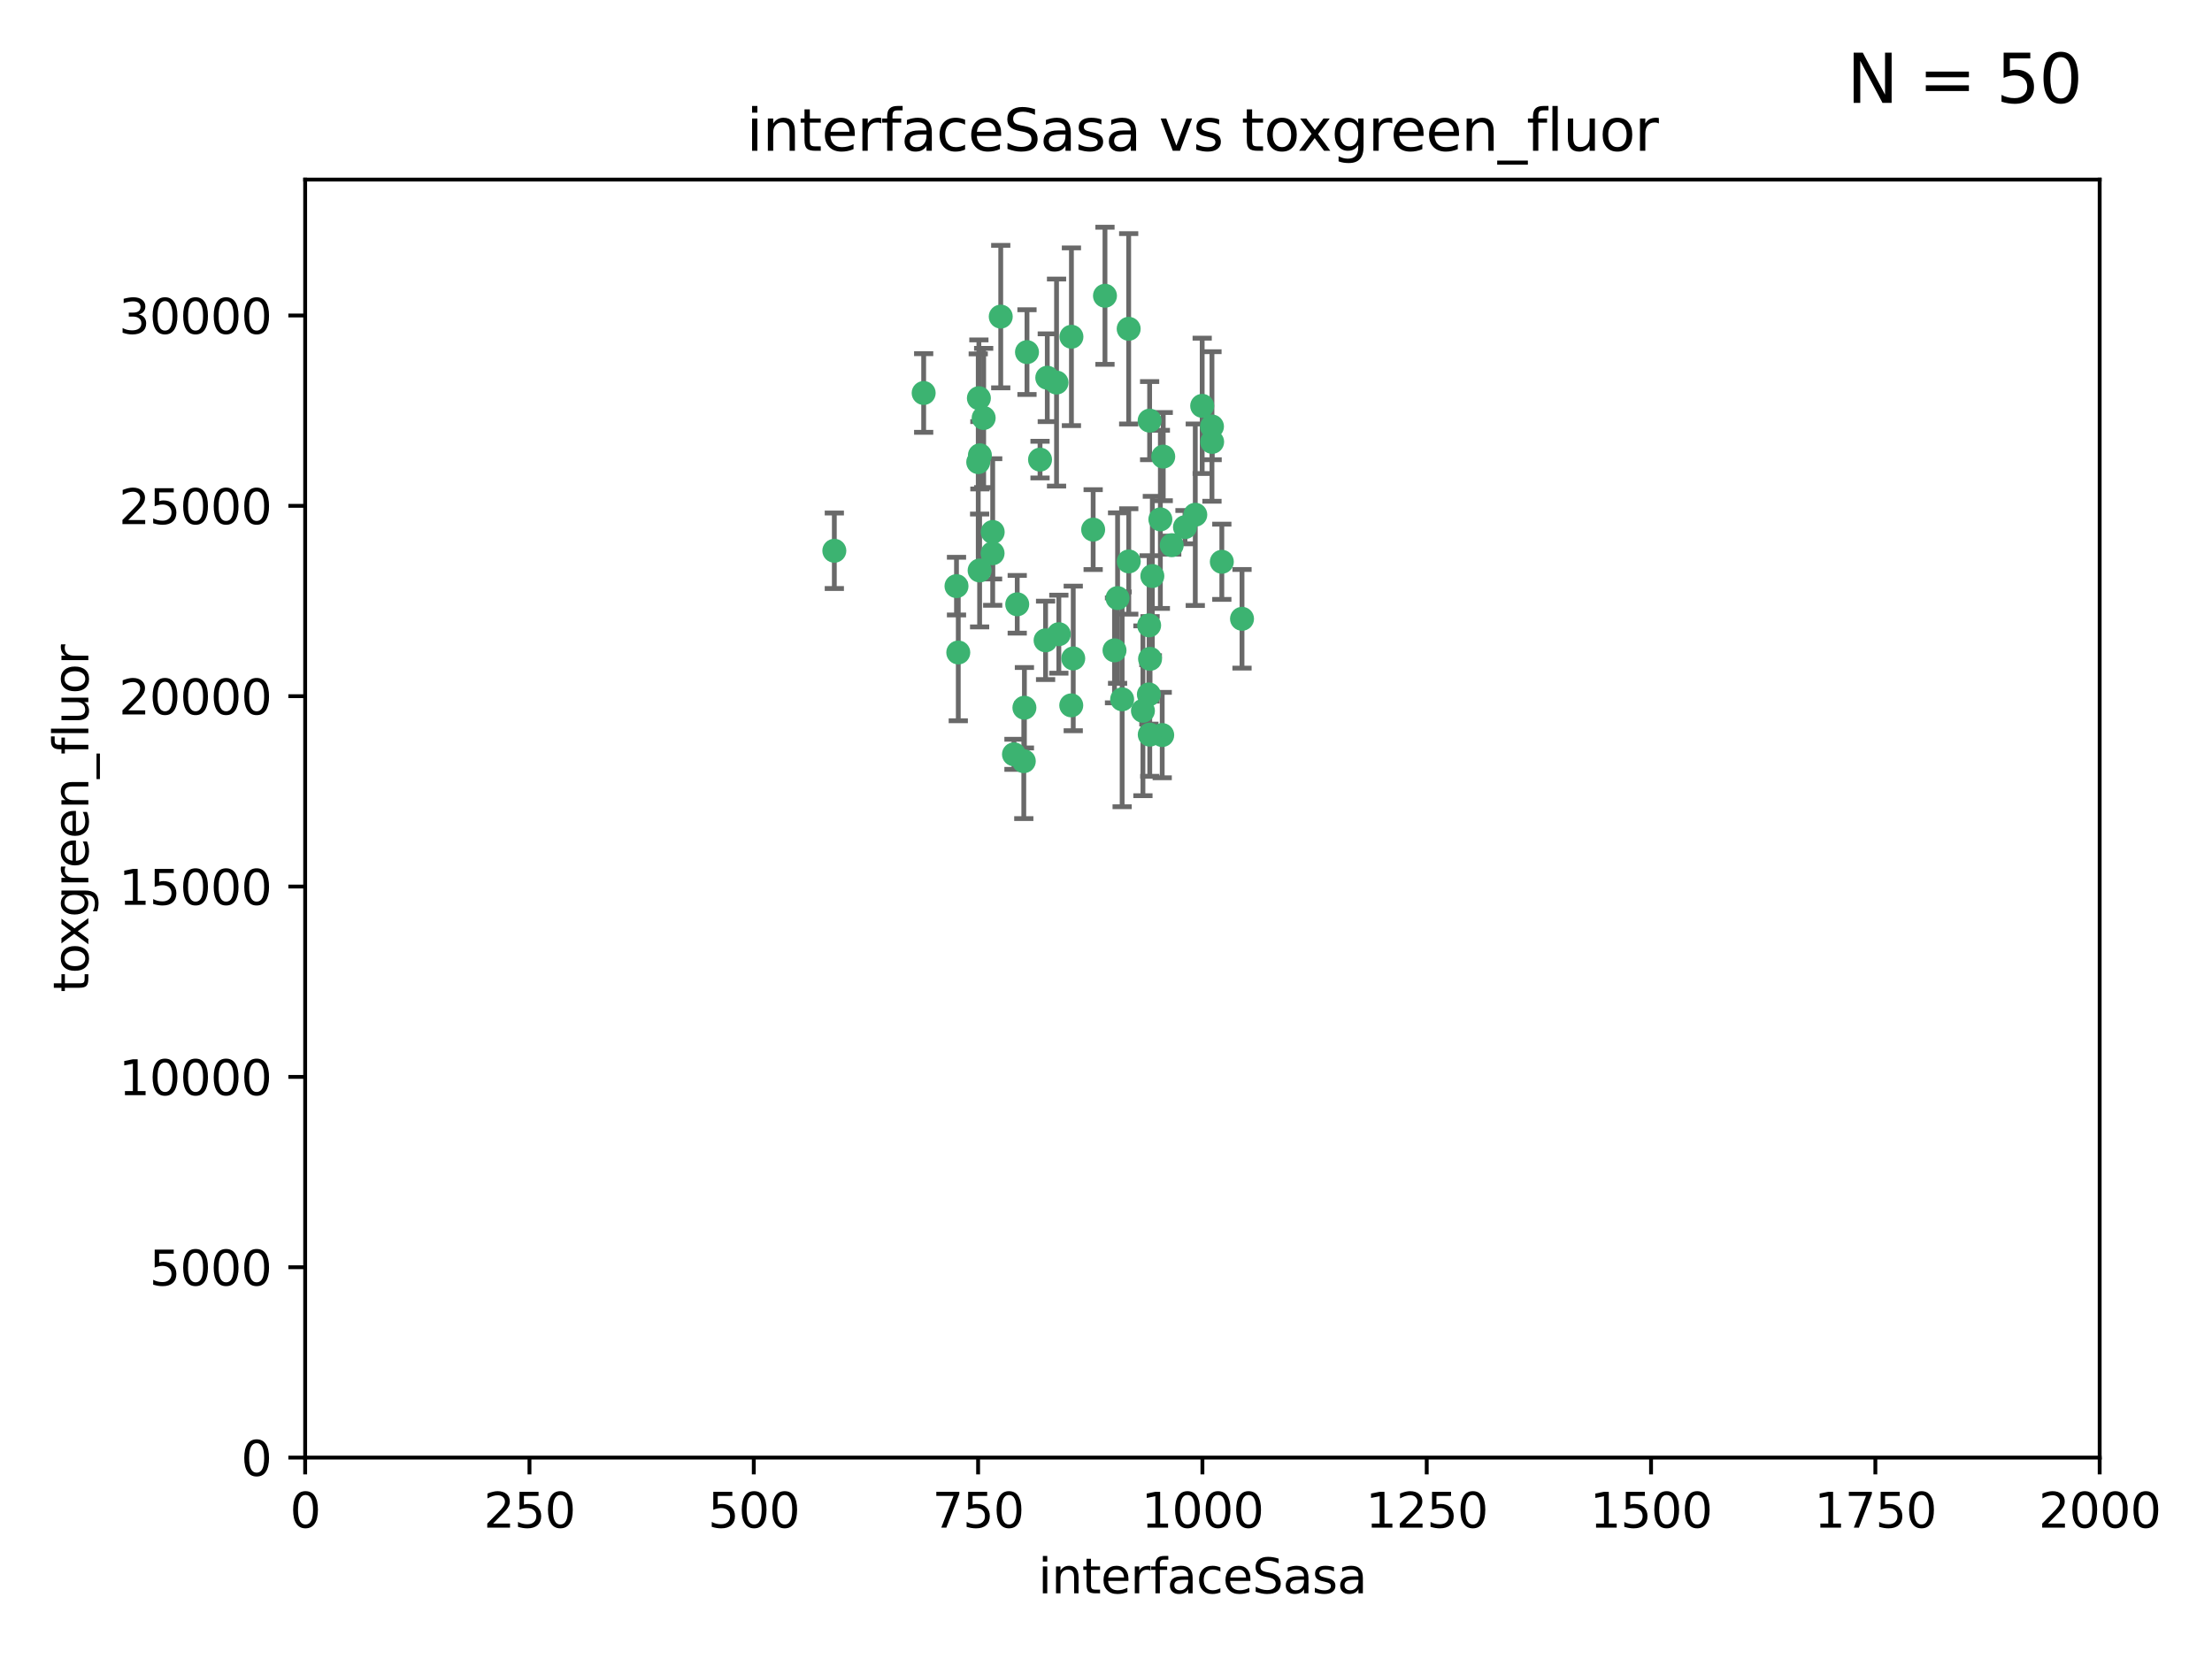 <?xml version="1.0" encoding="utf-8" standalone="no"?>
<!DOCTYPE svg PUBLIC "-//W3C//DTD SVG 1.1//EN"
  "http://www.w3.org/Graphics/SVG/1.1/DTD/svg11.dtd">
<svg xmlns:xlink="http://www.w3.org/1999/xlink" width="460.8pt" height="345.6pt" viewBox="0 0 460.8 345.6" xmlns="http://www.w3.org/2000/svg" version="1.1">
 <defs>
  <style type="text/css">*{stroke-linejoin: round; stroke-linecap: butt}</style>
 </defs>
 <g id="figure_1">
  <g id="patch_1">
   <path d="M 0 345.6 
L 460.8 345.6 
L 460.8 0 
L 0 0 
z
" style="fill: #ffffff"/>
  </g>
  <g id="axes_1">
   <g id="patch_2">
    <path d="M 63.571 303.64 
L 437.4 303.64 
L 437.4 37.411 
L 63.571 37.411 
z
" style="fill: #ffffff"/>
   </g>
   <g id="PathCollection_1">
    <defs>
     <path id="m408ea1bff5" d="M 0 1.118 
C 0.297 1.118 0.581 1 0.791 0.791 
C 1 0.581 1.118 0.297 1.118 0 
C 1.118 -0.297 1 -0.581 0.791 -0.791 
C 0.581 -1 0.297 -1.118 0 -1.118 
C -0.297 -1.118 -0.581 -1 -0.791 -0.791 
C -1 -0.581 -1.118 -0.297 -1.118 0 
C -1.118 0.297 -1 0.581 -0.791 0.791 
C -0.581 1 -0.297 1.118 0 1.118 
z
" style="stroke: #3cb371"/>
    </defs>
    <g clip-path="url(#pa6c31b656f)">
     <use xlink:href="#m408ea1bff5" x="242.323" y="95.12" style="fill: #3cb371; stroke: #3cb371"/>
     <use xlink:href="#m408ea1bff5" x="248.998" y="107.23" style="fill: #3cb371; stroke: #3cb371"/>
     <use xlink:href="#m408ea1bff5" x="239.489" y="87.626" style="fill: #3cb371; stroke: #3cb371"/>
     <use xlink:href="#m408ea1bff5" x="250.437" y="84.546" style="fill: #3cb371; stroke: #3cb371"/>
     <use xlink:href="#m408ea1bff5" x="218.168" y="78.686" style="fill: #3cb371; stroke: #3cb371"/>
     <use xlink:href="#m408ea1bff5" x="230.187" y="61.614" style="fill: #3cb371; stroke: #3cb371"/>
     <use xlink:href="#m408ea1bff5" x="240.054" y="119.997" style="fill: #3cb371; stroke: #3cb371"/>
     <use xlink:href="#m408ea1bff5" x="246.854" y="109.814" style="fill: #3cb371; stroke: #3cb371"/>
     <use xlink:href="#m408ea1bff5" x="239.385" y="130.275" style="fill: #3cb371; stroke: #3cb371"/>
     <use xlink:href="#m408ea1bff5" x="223.198" y="70.152" style="fill: #3cb371; stroke: #3cb371"/>
     <use xlink:href="#m408ea1bff5" x="258.734" y="128.909" style="fill: #3cb371; stroke: #3cb371"/>
     <use xlink:href="#m408ea1bff5" x="233.762" y="145.68" style="fill: #3cb371; stroke: #3cb371"/>
     <use xlink:href="#m408ea1bff5" x="235.142" y="116.959" style="fill: #3cb371; stroke: #3cb371"/>
     <use xlink:href="#m408ea1bff5" x="220.097" y="79.693" style="fill: #3cb371; stroke: #3cb371"/>
     <use xlink:href="#m408ea1bff5" x="223.161" y="146.939" style="fill: #3cb371; stroke: #3cb371"/>
     <use xlink:href="#m408ea1bff5" x="241.725" y="108.191" style="fill: #3cb371; stroke: #3cb371"/>
     <use xlink:href="#m408ea1bff5" x="252.51" y="92.054" style="fill: #3cb371; stroke: #3cb371"/>
     <use xlink:href="#m408ea1bff5" x="227.725" y="110.328" style="fill: #3cb371; stroke: #3cb371"/>
     <use xlink:href="#m408ea1bff5" x="235.125" y="68.498" style="fill: #3cb371; stroke: #3cb371"/>
     <use xlink:href="#m408ea1bff5" x="206.772" y="115.259" style="fill: #3cb371; stroke: #3cb371"/>
     <use xlink:href="#m408ea1bff5" x="244.091" y="113.569" style="fill: #3cb371; stroke: #3cb371"/>
     <use xlink:href="#m408ea1bff5" x="211.908" y="125.886" style="fill: #3cb371; stroke: #3cb371"/>
     <use xlink:href="#m408ea1bff5" x="213.404" y="147.433" style="fill: #3cb371; stroke: #3cb371"/>
     <use xlink:href="#m408ea1bff5" x="204.131" y="94.844" style="fill: #3cb371; stroke: #3cb371"/>
     <use xlink:href="#m408ea1bff5" x="216.658" y="95.747" style="fill: #3cb371; stroke: #3cb371"/>
     <use xlink:href="#m408ea1bff5" x="204.916" y="87.071" style="fill: #3cb371; stroke: #3cb371"/>
     <use xlink:href="#m408ea1bff5" x="192.417" y="81.868" style="fill: #3cb371; stroke: #3cb371"/>
     <use xlink:href="#m408ea1bff5" x="213.275" y="158.563" style="fill: #3cb371; stroke: #3cb371"/>
     <use xlink:href="#m408ea1bff5" x="206.796" y="110.825" style="fill: #3cb371; stroke: #3cb371"/>
     <use xlink:href="#m408ea1bff5" x="199.256" y="122.1" style="fill: #3cb371; stroke: #3cb371"/>
     <use xlink:href="#m408ea1bff5" x="220.577" y="132.112" style="fill: #3cb371; stroke: #3cb371"/>
     <use xlink:href="#m408ea1bff5" x="242.11" y="153.125" style="fill: #3cb371; stroke: #3cb371"/>
     <use xlink:href="#m408ea1bff5" x="223.577" y="137.163" style="fill: #3cb371; stroke: #3cb371"/>
     <use xlink:href="#m408ea1bff5" x="254.529" y="117.03" style="fill: #3cb371; stroke: #3cb371"/>
     <use xlink:href="#m408ea1bff5" x="208.473" y="65.954" style="fill: #3cb371; stroke: #3cb371"/>
     <use xlink:href="#m408ea1bff5" x="203.92" y="82.947" style="fill: #3cb371; stroke: #3cb371"/>
     <use xlink:href="#m408ea1bff5" x="239.332" y="144.666" style="fill: #3cb371; stroke: #3cb371"/>
     <use xlink:href="#m408ea1bff5" x="204.073" y="118.841" style="fill: #3cb371; stroke: #3cb371"/>
     <use xlink:href="#m408ea1bff5" x="239.579" y="137.252" style="fill: #3cb371; stroke: #3cb371"/>
     <use xlink:href="#m408ea1bff5" x="252.476" y="88.842" style="fill: #3cb371; stroke: #3cb371"/>
     <use xlink:href="#m408ea1bff5" x="203.785" y="96.269" style="fill: #3cb371; stroke: #3cb371"/>
     <use xlink:href="#m408ea1bff5" x="213.94" y="73.353" style="fill: #3cb371; stroke: #3cb371"/>
     <use xlink:href="#m408ea1bff5" x="211.23" y="157.137" style="fill: #3cb371; stroke: #3cb371"/>
     <use xlink:href="#m408ea1bff5" x="238.093" y="148.071" style="fill: #3cb371; stroke: #3cb371"/>
     <use xlink:href="#m408ea1bff5" x="199.626" y="135.924" style="fill: #3cb371; stroke: #3cb371"/>
     <use xlink:href="#m408ea1bff5" x="232.811" y="124.593" style="fill: #3cb371; stroke: #3cb371"/>
     <use xlink:href="#m408ea1bff5" x="239.516" y="153.038" style="fill: #3cb371; stroke: #3cb371"/>
     <use xlink:href="#m408ea1bff5" x="217.815" y="133.397" style="fill: #3cb371; stroke: #3cb371"/>
     <use xlink:href="#m408ea1bff5" x="232.174" y="135.479" style="fill: #3cb371; stroke: #3cb371"/>
     <use xlink:href="#m408ea1bff5" x="173.806" y="114.733" style="fill: #3cb371; stroke: #3cb371"/>
    </g>
   </g>
   <g id="matplotlib.axis_1">
    <g id="xtick_1">
     <g id="line2d_1">
      <defs>
       <path id="m5cd692ce11" d="M 0 0 
L 0 3.5 
" style="stroke: #000000; stroke-width: 0.8"/>
      </defs>
      <g>
       <use xlink:href="#m5cd692ce11" x="63.571" y="303.64" style="stroke: #000000; stroke-width: 0.8"/>
      </g>
     </g>
     <g id="text_1">
      <!-- 0 -->
      <g transform="translate(60.39 318.238)scale(0.1 -0.1)">
       <defs>
        <path id="DejaVuSans-30" d="M 2034 4250 
Q 1547 4250 1301 3770 
Q 1056 3291 1056 2328 
Q 1056 1369 1301 889 
Q 1547 409 2034 409 
Q 2525 409 2770 889 
Q 3016 1369 3016 2328 
Q 3016 3291 2770 3770 
Q 2525 4250 2034 4250 
z
M 2034 4750 
Q 2819 4750 3233 4129 
Q 3647 3509 3647 2328 
Q 3647 1150 3233 529 
Q 2819 -91 2034 -91 
Q 1250 -91 836 529 
Q 422 1150 422 2328 
Q 422 3509 836 4129 
Q 1250 4750 2034 4750 
z
" transform="scale(0.016)"/>
       </defs>
       <use xlink:href="#DejaVuSans-30"/>
      </g>
     </g>
    </g>
    <g id="xtick_2">
     <g id="line2d_2">
      <g>
       <use xlink:href="#m5cd692ce11" x="110.3" y="303.64" style="stroke: #000000; stroke-width: 0.8"/>
      </g>
     </g>
     <g id="text_2">
      <!-- 250 -->
      <g transform="translate(100.756 318.238)scale(0.1 -0.1)">
       <defs>
        <path id="DejaVuSans-32" d="M 1228 531 
L 3431 531 
L 3431 0 
L 469 0 
L 469 531 
Q 828 903 1448 1529 
Q 2069 2156 2228 2338 
Q 2531 2678 2651 2914 
Q 2772 3150 2772 3378 
Q 2772 3750 2511 3984 
Q 2250 4219 1831 4219 
Q 1534 4219 1204 4116 
Q 875 4013 500 3803 
L 500 4441 
Q 881 4594 1212 4672 
Q 1544 4750 1819 4750 
Q 2544 4750 2975 4387 
Q 3406 4025 3406 3419 
Q 3406 3131 3298 2873 
Q 3191 2616 2906 2266 
Q 2828 2175 2409 1742 
Q 1991 1309 1228 531 
z
" transform="scale(0.016)"/>
        <path id="DejaVuSans-35" d="M 691 4666 
L 3169 4666 
L 3169 4134 
L 1269 4134 
L 1269 2991 
Q 1406 3038 1543 3061 
Q 1681 3084 1819 3084 
Q 2600 3084 3056 2656 
Q 3513 2228 3513 1497 
Q 3513 744 3044 326 
Q 2575 -91 1722 -91 
Q 1428 -91 1123 -41 
Q 819 9 494 109 
L 494 744 
Q 775 591 1075 516 
Q 1375 441 1709 441 
Q 2250 441 2565 725 
Q 2881 1009 2881 1497 
Q 2881 1984 2565 2268 
Q 2250 2553 1709 2553 
Q 1456 2553 1204 2497 
Q 953 2441 691 2322 
L 691 4666 
z
" transform="scale(0.016)"/>
       </defs>
       <use xlink:href="#DejaVuSans-32"/>
       <use xlink:href="#DejaVuSans-35" x="63.623"/>
       <use xlink:href="#DejaVuSans-30" x="127.246"/>
      </g>
     </g>
    </g>
    <g id="xtick_3">
     <g id="line2d_3">
      <g>
       <use xlink:href="#m5cd692ce11" x="157.028" y="303.64" style="stroke: #000000; stroke-width: 0.8"/>
      </g>
     </g>
     <g id="text_3">
      <!-- 500 -->
      <g transform="translate(147.485 318.238)scale(0.1 -0.1)">
       <use xlink:href="#DejaVuSans-35"/>
       <use xlink:href="#DejaVuSans-30" x="63.623"/>
       <use xlink:href="#DejaVuSans-30" x="127.246"/>
      </g>
     </g>
    </g>
    <g id="xtick_4">
     <g id="line2d_4">
      <g>
       <use xlink:href="#m5cd692ce11" x="203.757" y="303.64" style="stroke: #000000; stroke-width: 0.8"/>
      </g>
     </g>
     <g id="text_4">
      <!-- 750 -->
      <g transform="translate(194.213 318.238)scale(0.1 -0.1)">
       <defs>
        <path id="DejaVuSans-37" d="M 525 4666 
L 3525 4666 
L 3525 4397 
L 1831 0 
L 1172 0 
L 2766 4134 
L 525 4134 
L 525 4666 
z
" transform="scale(0.016)"/>
       </defs>
       <use xlink:href="#DejaVuSans-37"/>
       <use xlink:href="#DejaVuSans-35" x="63.623"/>
       <use xlink:href="#DejaVuSans-30" x="127.246"/>
      </g>
     </g>
    </g>
    <g id="xtick_5">
     <g id="line2d_5">
      <g>
       <use xlink:href="#m5cd692ce11" x="250.486" y="303.64" style="stroke: #000000; stroke-width: 0.8"/>
      </g>
     </g>
     <g id="text_5">
      <!-- 1000 -->
      <g transform="translate(237.761 318.238)scale(0.1 -0.1)">
       <defs>
        <path id="DejaVuSans-31" d="M 794 531 
L 1825 531 
L 1825 4091 
L 703 3866 
L 703 4441 
L 1819 4666 
L 2450 4666 
L 2450 531 
L 3481 531 
L 3481 0 
L 794 0 
L 794 531 
z
" transform="scale(0.016)"/>
       </defs>
       <use xlink:href="#DejaVuSans-31"/>
       <use xlink:href="#DejaVuSans-30" x="63.623"/>
       <use xlink:href="#DejaVuSans-30" x="127.246"/>
       <use xlink:href="#DejaVuSans-30" x="190.869"/>
      </g>
     </g>
    </g>
    <g id="xtick_6">
     <g id="line2d_6">
      <g>
       <use xlink:href="#m5cd692ce11" x="297.214" y="303.64" style="stroke: #000000; stroke-width: 0.8"/>
      </g>
     </g>
     <g id="text_6">
      <!-- 1250 -->
      <g transform="translate(284.489 318.238)scale(0.1 -0.1)">
       <use xlink:href="#DejaVuSans-31"/>
       <use xlink:href="#DejaVuSans-32" x="63.623"/>
       <use xlink:href="#DejaVuSans-35" x="127.246"/>
       <use xlink:href="#DejaVuSans-30" x="190.869"/>
      </g>
     </g>
    </g>
    <g id="xtick_7">
     <g id="line2d_7">
      <g>
       <use xlink:href="#m5cd692ce11" x="343.943" y="303.64" style="stroke: #000000; stroke-width: 0.8"/>
      </g>
     </g>
     <g id="text_7">
      <!-- 1500 -->
      <g transform="translate(331.218 318.238)scale(0.1 -0.1)">
       <use xlink:href="#DejaVuSans-31"/>
       <use xlink:href="#DejaVuSans-35" x="63.623"/>
       <use xlink:href="#DejaVuSans-30" x="127.246"/>
       <use xlink:href="#DejaVuSans-30" x="190.869"/>
      </g>
     </g>
    </g>
    <g id="xtick_8">
     <g id="line2d_8">
      <g>
       <use xlink:href="#m5cd692ce11" x="390.671" y="303.64" style="stroke: #000000; stroke-width: 0.8"/>
      </g>
     </g>
     <g id="text_8">
      <!-- 1750 -->
      <g transform="translate(377.946 318.238)scale(0.1 -0.1)">
       <use xlink:href="#DejaVuSans-31"/>
       <use xlink:href="#DejaVuSans-37" x="63.623"/>
       <use xlink:href="#DejaVuSans-35" x="127.246"/>
       <use xlink:href="#DejaVuSans-30" x="190.869"/>
      </g>
     </g>
    </g>
    <g id="xtick_9">
     <g id="line2d_9">
      <g>
       <use xlink:href="#m5cd692ce11" x="437.4" y="303.64" style="stroke: #000000; stroke-width: 0.8"/>
      </g>
     </g>
     <g id="text_9">
      <!-- 2000 -->
      <g transform="translate(424.675 318.238)scale(0.1 -0.1)">
       <use xlink:href="#DejaVuSans-32"/>
       <use xlink:href="#DejaVuSans-30" x="63.623"/>
       <use xlink:href="#DejaVuSans-30" x="127.246"/>
       <use xlink:href="#DejaVuSans-30" x="190.869"/>
      </g>
     </g>
    </g>
    <g id="text_10">
     <!-- interfaceSasa -->
     <g transform="translate(216.279 331.917)scale(0.1 -0.1)">
      <defs>
       <path id="DejaVuSans-69" d="M 603 3500 
L 1178 3500 
L 1178 0 
L 603 0 
L 603 3500 
z
M 603 4863 
L 1178 4863 
L 1178 4134 
L 603 4134 
L 603 4863 
z
" transform="scale(0.016)"/>
       <path id="DejaVuSans-6e" d="M 3513 2113 
L 3513 0 
L 2938 0 
L 2938 2094 
Q 2938 2591 2744 2837 
Q 2550 3084 2163 3084 
Q 1697 3084 1428 2787 
Q 1159 2491 1159 1978 
L 1159 0 
L 581 0 
L 581 3500 
L 1159 3500 
L 1159 2956 
Q 1366 3272 1645 3428 
Q 1925 3584 2291 3584 
Q 2894 3584 3203 3211 
Q 3513 2838 3513 2113 
z
" transform="scale(0.016)"/>
       <path id="DejaVuSans-74" d="M 1172 4494 
L 1172 3500 
L 2356 3500 
L 2356 3053 
L 1172 3053 
L 1172 1153 
Q 1172 725 1289 603 
Q 1406 481 1766 481 
L 2356 481 
L 2356 0 
L 1766 0 
Q 1100 0 847 248 
Q 594 497 594 1153 
L 594 3053 
L 172 3053 
L 172 3500 
L 594 3500 
L 594 4494 
L 1172 4494 
z
" transform="scale(0.016)"/>
       <path id="DejaVuSans-65" d="M 3597 1894 
L 3597 1613 
L 953 1613 
Q 991 1019 1311 708 
Q 1631 397 2203 397 
Q 2534 397 2845 478 
Q 3156 559 3463 722 
L 3463 178 
Q 3153 47 2828 -22 
Q 2503 -91 2169 -91 
Q 1331 -91 842 396 
Q 353 884 353 1716 
Q 353 2575 817 3079 
Q 1281 3584 2069 3584 
Q 2775 3584 3186 3129 
Q 3597 2675 3597 1894 
z
M 3022 2063 
Q 3016 2534 2758 2815 
Q 2500 3097 2075 3097 
Q 1594 3097 1305 2825 
Q 1016 2553 972 2059 
L 3022 2063 
z
" transform="scale(0.016)"/>
       <path id="DejaVuSans-72" d="M 2631 2963 
Q 2534 3019 2420 3045 
Q 2306 3072 2169 3072 
Q 1681 3072 1420 2755 
Q 1159 2438 1159 1844 
L 1159 0 
L 581 0 
L 581 3500 
L 1159 3500 
L 1159 2956 
Q 1341 3275 1631 3429 
Q 1922 3584 2338 3584 
Q 2397 3584 2469 3576 
Q 2541 3569 2628 3553 
L 2631 2963 
z
" transform="scale(0.016)"/>
       <path id="DejaVuSans-66" d="M 2375 4863 
L 2375 4384 
L 1825 4384 
Q 1516 4384 1395 4259 
Q 1275 4134 1275 3809 
L 1275 3500 
L 2222 3500 
L 2222 3053 
L 1275 3053 
L 1275 0 
L 697 0 
L 697 3053 
L 147 3053 
L 147 3500 
L 697 3500 
L 697 3744 
Q 697 4328 969 4595 
Q 1241 4863 1831 4863 
L 2375 4863 
z
" transform="scale(0.016)"/>
       <path id="DejaVuSans-61" d="M 2194 1759 
Q 1497 1759 1228 1600 
Q 959 1441 959 1056 
Q 959 750 1161 570 
Q 1363 391 1709 391 
Q 2188 391 2477 730 
Q 2766 1069 2766 1631 
L 2766 1759 
L 2194 1759 
z
M 3341 1997 
L 3341 0 
L 2766 0 
L 2766 531 
Q 2569 213 2275 61 
Q 1981 -91 1556 -91 
Q 1019 -91 701 211 
Q 384 513 384 1019 
Q 384 1609 779 1909 
Q 1175 2209 1959 2209 
L 2766 2209 
L 2766 2266 
Q 2766 2663 2505 2880 
Q 2244 3097 1772 3097 
Q 1472 3097 1187 3025 
Q 903 2953 641 2809 
L 641 3341 
Q 956 3463 1253 3523 
Q 1550 3584 1831 3584 
Q 2591 3584 2966 3190 
Q 3341 2797 3341 1997 
z
" transform="scale(0.016)"/>
       <path id="DejaVuSans-63" d="M 3122 3366 
L 3122 2828 
Q 2878 2963 2633 3030 
Q 2388 3097 2138 3097 
Q 1578 3097 1268 2742 
Q 959 2388 959 1747 
Q 959 1106 1268 751 
Q 1578 397 2138 397 
Q 2388 397 2633 464 
Q 2878 531 3122 666 
L 3122 134 
Q 2881 22 2623 -34 
Q 2366 -91 2075 -91 
Q 1284 -91 818 406 
Q 353 903 353 1747 
Q 353 2603 823 3093 
Q 1294 3584 2113 3584 
Q 2378 3584 2631 3529 
Q 2884 3475 3122 3366 
z
" transform="scale(0.016)"/>
       <path id="DejaVuSans-53" d="M 3425 4513 
L 3425 3897 
Q 3066 4069 2747 4153 
Q 2428 4238 2131 4238 
Q 1616 4238 1336 4038 
Q 1056 3838 1056 3469 
Q 1056 3159 1242 3001 
Q 1428 2844 1947 2747 
L 2328 2669 
Q 3034 2534 3370 2195 
Q 3706 1856 3706 1288 
Q 3706 609 3251 259 
Q 2797 -91 1919 -91 
Q 1588 -91 1214 -16 
Q 841 59 441 206 
L 441 856 
Q 825 641 1194 531 
Q 1563 422 1919 422 
Q 2459 422 2753 634 
Q 3047 847 3047 1241 
Q 3047 1584 2836 1778 
Q 2625 1972 2144 2069 
L 1759 2144 
Q 1053 2284 737 2584 
Q 422 2884 422 3419 
Q 422 4038 858 4394 
Q 1294 4750 2059 4750 
Q 2388 4750 2728 4690 
Q 3069 4631 3425 4513 
z
" transform="scale(0.016)"/>
       <path id="DejaVuSans-73" d="M 2834 3397 
L 2834 2853 
Q 2591 2978 2328 3040 
Q 2066 3103 1784 3103 
Q 1356 3103 1142 2972 
Q 928 2841 928 2578 
Q 928 2378 1081 2264 
Q 1234 2150 1697 2047 
L 1894 2003 
Q 2506 1872 2764 1633 
Q 3022 1394 3022 966 
Q 3022 478 2636 193 
Q 2250 -91 1575 -91 
Q 1294 -91 989 -36 
Q 684 19 347 128 
L 347 722 
Q 666 556 975 473 
Q 1284 391 1588 391 
Q 1994 391 2212 530 
Q 2431 669 2431 922 
Q 2431 1156 2273 1281 
Q 2116 1406 1581 1522 
L 1381 1569 
Q 847 1681 609 1914 
Q 372 2147 372 2553 
Q 372 3047 722 3315 
Q 1072 3584 1716 3584 
Q 2034 3584 2315 3537 
Q 2597 3491 2834 3397 
z
" transform="scale(0.016)"/>
      </defs>
      <use xlink:href="#DejaVuSans-69"/>
      <use xlink:href="#DejaVuSans-6e" x="27.783"/>
      <use xlink:href="#DejaVuSans-74" x="91.162"/>
      <use xlink:href="#DejaVuSans-65" x="130.371"/>
      <use xlink:href="#DejaVuSans-72" x="191.895"/>
      <use xlink:href="#DejaVuSans-66" x="233.008"/>
      <use xlink:href="#DejaVuSans-61" x="268.213"/>
      <use xlink:href="#DejaVuSans-63" x="329.492"/>
      <use xlink:href="#DejaVuSans-65" x="384.473"/>
      <use xlink:href="#DejaVuSans-53" x="445.996"/>
      <use xlink:href="#DejaVuSans-61" x="509.473"/>
      <use xlink:href="#DejaVuSans-73" x="570.752"/>
      <use xlink:href="#DejaVuSans-61" x="622.852"/>
     </g>
    </g>
   </g>
   <g id="matplotlib.axis_2">
    <g id="ytick_1">
     <g id="line2d_10">
      <defs>
       <path id="mb274d6dd92" d="M 0 0 
L -3.5 0 
" style="stroke: #000000; stroke-width: 0.8"/>
      </defs>
      <g>
       <use xlink:href="#mb274d6dd92" x="63.571" y="303.64" style="stroke: #000000; stroke-width: 0.8"/>
      </g>
     </g>
     <g id="text_11">
      <!-- 0 -->
      <g transform="translate(50.209 307.439)scale(0.1 -0.1)">
       <use xlink:href="#DejaVuSans-30"/>
      </g>
     </g>
    </g>
    <g id="ytick_2">
     <g id="line2d_11">
      <g>
       <use xlink:href="#mb274d6dd92" x="63.571" y="263.988" style="stroke: #000000; stroke-width: 0.8"/>
      </g>
     </g>
     <g id="text_12">
      <!-- 5000 -->
      <g transform="translate(31.121 267.787)scale(0.1 -0.1)">
       <use xlink:href="#DejaVuSans-35"/>
       <use xlink:href="#DejaVuSans-30" x="63.623"/>
       <use xlink:href="#DejaVuSans-30" x="127.246"/>
       <use xlink:href="#DejaVuSans-30" x="190.869"/>
      </g>
     </g>
    </g>
    <g id="ytick_3">
     <g id="line2d_12">
      <g>
       <use xlink:href="#mb274d6dd92" x="63.571" y="224.336" style="stroke: #000000; stroke-width: 0.8"/>
      </g>
     </g>
     <g id="text_13">
      <!-- 10000 -->
      <g transform="translate(24.759 228.135)scale(0.1 -0.1)">
       <use xlink:href="#DejaVuSans-31"/>
       <use xlink:href="#DejaVuSans-30" x="63.623"/>
       <use xlink:href="#DejaVuSans-30" x="127.246"/>
       <use xlink:href="#DejaVuSans-30" x="190.869"/>
       <use xlink:href="#DejaVuSans-30" x="254.492"/>
      </g>
     </g>
    </g>
    <g id="ytick_4">
     <g id="line2d_13">
      <g>
       <use xlink:href="#mb274d6dd92" x="63.571" y="184.684" style="stroke: #000000; stroke-width: 0.8"/>
      </g>
     </g>
     <g id="text_14">
      <!-- 15000 -->
      <g transform="translate(24.759 188.483)scale(0.1 -0.1)">
       <use xlink:href="#DejaVuSans-31"/>
       <use xlink:href="#DejaVuSans-35" x="63.623"/>
       <use xlink:href="#DejaVuSans-30" x="127.246"/>
       <use xlink:href="#DejaVuSans-30" x="190.869"/>
       <use xlink:href="#DejaVuSans-30" x="254.492"/>
      </g>
     </g>
    </g>
    <g id="ytick_5">
     <g id="line2d_14">
      <g>
       <use xlink:href="#mb274d6dd92" x="63.571" y="145.031" style="stroke: #000000; stroke-width: 0.8"/>
      </g>
     </g>
     <g id="text_15">
      <!-- 20000 -->
      <g transform="translate(24.759 148.831)scale(0.1 -0.1)">
       <use xlink:href="#DejaVuSans-32"/>
       <use xlink:href="#DejaVuSans-30" x="63.623"/>
       <use xlink:href="#DejaVuSans-30" x="127.246"/>
       <use xlink:href="#DejaVuSans-30" x="190.869"/>
       <use xlink:href="#DejaVuSans-30" x="254.492"/>
      </g>
     </g>
    </g>
    <g id="ytick_6">
     <g id="line2d_15">
      <g>
       <use xlink:href="#mb274d6dd92" x="63.571" y="105.379" style="stroke: #000000; stroke-width: 0.8"/>
      </g>
     </g>
     <g id="text_16">
      <!-- 25000 -->
      <g transform="translate(24.759 109.178)scale(0.1 -0.1)">
       <use xlink:href="#DejaVuSans-32"/>
       <use xlink:href="#DejaVuSans-35" x="63.623"/>
       <use xlink:href="#DejaVuSans-30" x="127.246"/>
       <use xlink:href="#DejaVuSans-30" x="190.869"/>
       <use xlink:href="#DejaVuSans-30" x="254.492"/>
      </g>
     </g>
    </g>
    <g id="ytick_7">
     <g id="line2d_16">
      <g>
       <use xlink:href="#mb274d6dd92" x="63.571" y="65.727" style="stroke: #000000; stroke-width: 0.8"/>
      </g>
     </g>
     <g id="text_17">
      <!-- 30000 -->
      <g transform="translate(24.759 69.526)scale(0.1 -0.1)">
       <defs>
        <path id="DejaVuSans-33" d="M 2597 2516 
Q 3050 2419 3304 2112 
Q 3559 1806 3559 1356 
Q 3559 666 3084 287 
Q 2609 -91 1734 -91 
Q 1441 -91 1130 -33 
Q 819 25 488 141 
L 488 750 
Q 750 597 1062 519 
Q 1375 441 1716 441 
Q 2309 441 2620 675 
Q 2931 909 2931 1356 
Q 2931 1769 2642 2001 
Q 2353 2234 1838 2234 
L 1294 2234 
L 1294 2753 
L 1863 2753 
Q 2328 2753 2575 2939 
Q 2822 3125 2822 3475 
Q 2822 3834 2567 4026 
Q 2313 4219 1838 4219 
Q 1578 4219 1281 4162 
Q 984 4106 628 3988 
L 628 4550 
Q 988 4650 1302 4700 
Q 1616 4750 1894 4750 
Q 2613 4750 3031 4423 
Q 3450 4097 3450 3541 
Q 3450 3153 3228 2886 
Q 3006 2619 2597 2516 
z
" transform="scale(0.016)"/>
       </defs>
       <use xlink:href="#DejaVuSans-33"/>
       <use xlink:href="#DejaVuSans-30" x="63.623"/>
       <use xlink:href="#DejaVuSans-30" x="127.246"/>
       <use xlink:href="#DejaVuSans-30" x="190.869"/>
       <use xlink:href="#DejaVuSans-30" x="254.492"/>
      </g>
     </g>
    </g>
    <g id="text_18">
     <!-- toxgreen_fluor -->
     <g transform="translate(18.401 206.72)rotate(-90)scale(0.1 -0.1)">
      <defs>
       <path id="DejaVuSans-6f" d="M 1959 3097 
Q 1497 3097 1228 2736 
Q 959 2375 959 1747 
Q 959 1119 1226 758 
Q 1494 397 1959 397 
Q 2419 397 2687 759 
Q 2956 1122 2956 1747 
Q 2956 2369 2687 2733 
Q 2419 3097 1959 3097 
z
M 1959 3584 
Q 2709 3584 3137 3096 
Q 3566 2609 3566 1747 
Q 3566 888 3137 398 
Q 2709 -91 1959 -91 
Q 1206 -91 779 398 
Q 353 888 353 1747 
Q 353 2609 779 3096 
Q 1206 3584 1959 3584 
z
" transform="scale(0.016)"/>
       <path id="DejaVuSans-78" d="M 3513 3500 
L 2247 1797 
L 3578 0 
L 2900 0 
L 1881 1375 
L 863 0 
L 184 0 
L 1544 1831 
L 300 3500 
L 978 3500 
L 1906 2253 
L 2834 3500 
L 3513 3500 
z
" transform="scale(0.016)"/>
       <path id="DejaVuSans-67" d="M 2906 1791 
Q 2906 2416 2648 2759 
Q 2391 3103 1925 3103 
Q 1463 3103 1205 2759 
Q 947 2416 947 1791 
Q 947 1169 1205 825 
Q 1463 481 1925 481 
Q 2391 481 2648 825 
Q 2906 1169 2906 1791 
z
M 3481 434 
Q 3481 -459 3084 -895 
Q 2688 -1331 1869 -1331 
Q 1566 -1331 1297 -1286 
Q 1028 -1241 775 -1147 
L 775 -588 
Q 1028 -725 1275 -790 
Q 1522 -856 1778 -856 
Q 2344 -856 2625 -561 
Q 2906 -266 2906 331 
L 2906 616 
Q 2728 306 2450 153 
Q 2172 0 1784 0 
Q 1141 0 747 490 
Q 353 981 353 1791 
Q 353 2603 747 3093 
Q 1141 3584 1784 3584 
Q 2172 3584 2450 3431 
Q 2728 3278 2906 2969 
L 2906 3500 
L 3481 3500 
L 3481 434 
z
" transform="scale(0.016)"/>
       <path id="DejaVuSans-5f" d="M 3263 -1063 
L 3263 -1509 
L -63 -1509 
L -63 -1063 
L 3263 -1063 
z
" transform="scale(0.016)"/>
       <path id="DejaVuSans-6c" d="M 603 4863 
L 1178 4863 
L 1178 0 
L 603 0 
L 603 4863 
z
" transform="scale(0.016)"/>
       <path id="DejaVuSans-75" d="M 544 1381 
L 544 3500 
L 1119 3500 
L 1119 1403 
Q 1119 906 1312 657 
Q 1506 409 1894 409 
Q 2359 409 2629 706 
Q 2900 1003 2900 1516 
L 2900 3500 
L 3475 3500 
L 3475 0 
L 2900 0 
L 2900 538 
Q 2691 219 2414 64 
Q 2138 -91 1772 -91 
Q 1169 -91 856 284 
Q 544 659 544 1381 
z
M 1991 3584 
L 1991 3584 
z
" transform="scale(0.016)"/>
      </defs>
      <use xlink:href="#DejaVuSans-74"/>
      <use xlink:href="#DejaVuSans-6f" x="39.209"/>
      <use xlink:href="#DejaVuSans-78" x="97.266"/>
      <use xlink:href="#DejaVuSans-67" x="156.445"/>
      <use xlink:href="#DejaVuSans-72" x="219.922"/>
      <use xlink:href="#DejaVuSans-65" x="258.785"/>
      <use xlink:href="#DejaVuSans-65" x="320.309"/>
      <use xlink:href="#DejaVuSans-6e" x="381.832"/>
      <use xlink:href="#DejaVuSans-5f" x="445.211"/>
      <use xlink:href="#DejaVuSans-66" x="495.211"/>
      <use xlink:href="#DejaVuSans-6c" x="530.416"/>
      <use xlink:href="#DejaVuSans-75" x="558.199"/>
      <use xlink:href="#DejaVuSans-6f" x="621.578"/>
      <use xlink:href="#DejaVuSans-72" x="682.76"/>
     </g>
    </g>
   </g>
   <g id="LineCollection_1">
    <path d="M 242.323 104.304 
L 242.323 85.936 
" clip-path="url(#pa6c31b656f)" style="fill: none; stroke: #696969"/>
    <path d="M 248.998 126.137 
L 248.998 88.323 
" clip-path="url(#pa6c31b656f)" style="fill: none; stroke: #696969"/>
    <path d="M 239.489 95.764 
L 239.489 79.489 
" clip-path="url(#pa6c31b656f)" style="fill: none; stroke: #696969"/>
    <path d="M 250.437 98.644 
L 250.437 70.448 
" clip-path="url(#pa6c31b656f)" style="fill: none; stroke: #696969"/>
    <path d="M 218.168 87.827 
L 218.168 69.545 
" clip-path="url(#pa6c31b656f)" style="fill: none; stroke: #696969"/>
    <path d="M 230.187 75.896 
L 230.187 47.331 
" clip-path="url(#pa6c31b656f)" style="fill: none; stroke: #696969"/>
    <path d="M 240.054 136.594 
L 240.054 103.4 
" clip-path="url(#pa6c31b656f)" style="fill: none; stroke: #696969"/>
    <path d="M 246.854 113.284 
L 246.854 106.343 
" clip-path="url(#pa6c31b656f)" style="fill: none; stroke: #696969"/>
    <path d="M 239.385 144.789 
L 239.385 115.76 
" clip-path="url(#pa6c31b656f)" style="fill: none; stroke: #696969"/>
    <path d="M 223.198 88.667 
L 223.198 51.638 
" clip-path="url(#pa6c31b656f)" style="fill: none; stroke: #696969"/>
    <path d="M 258.734 139.184 
L 258.734 118.634 
" clip-path="url(#pa6c31b656f)" style="fill: none; stroke: #696969"/>
    <path d="M 233.762 168.055 
L 233.762 123.306 
" clip-path="url(#pa6c31b656f)" style="fill: none; stroke: #696969"/>
    <path d="M 235.142 127.938 
L 235.142 105.98 
" clip-path="url(#pa6c31b656f)" style="fill: none; stroke: #696969"/>
    <path d="M 220.097 101.259 
L 220.097 58.126 
" clip-path="url(#pa6c31b656f)" style="fill: none; stroke: #696969"/>
    <path d="M 223.161 147.532 
L 223.161 146.345 
" clip-path="url(#pa6c31b656f)" style="fill: none; stroke: #696969"/>
    <path d="M 241.725 126.744 
L 241.725 89.638 
" clip-path="url(#pa6c31b656f)" style="fill: none; stroke: #696969"/>
    <path d="M 252.51 95.764 
L 252.51 88.343 
" clip-path="url(#pa6c31b656f)" style="fill: none; stroke: #696969"/>
    <path d="M 227.725 118.648 
L 227.725 102.009 
" clip-path="url(#pa6c31b656f)" style="fill: none; stroke: #696969"/>
    <path d="M 235.125 88.327 
L 235.125 48.67 
" clip-path="url(#pa6c31b656f)" style="fill: none; stroke: #696969"/>
    <path d="M 206.772 120.615 
L 206.772 109.904 
" clip-path="url(#pa6c31b656f)" style="fill: none; stroke: #696969"/>
    <path d="M 244.091 115.454 
L 244.091 111.684 
" clip-path="url(#pa6c31b656f)" style="fill: none; stroke: #696969"/>
    <path d="M 211.908 131.895 
L 211.908 119.876 
" clip-path="url(#pa6c31b656f)" style="fill: none; stroke: #696969"/>
    <path d="M 213.404 155.811 
L 213.404 139.055 
" clip-path="url(#pa6c31b656f)" style="fill: none; stroke: #696969"/>
    <path d="M 204.131 101.864 
L 204.131 87.824 
" clip-path="url(#pa6c31b656f)" style="fill: none; stroke: #696969"/>
    <path d="M 216.658 99.567 
L 216.658 91.927 
" clip-path="url(#pa6c31b656f)" style="fill: none; stroke: #696969"/>
    <path d="M 204.916 101.573 
L 204.916 72.568 
" clip-path="url(#pa6c31b656f)" style="fill: none; stroke: #696969"/>
    <path d="M 192.417 90.058 
L 192.417 73.677 
" clip-path="url(#pa6c31b656f)" style="fill: none; stroke: #696969"/>
    <path d="M 213.275 170.53 
L 213.275 146.597 
" clip-path="url(#pa6c31b656f)" style="fill: none; stroke: #696969"/>
    <path d="M 206.796 126.093 
L 206.796 95.557 
" clip-path="url(#pa6c31b656f)" style="fill: none; stroke: #696969"/>
    <path d="M 199.256 128.11 
L 199.256 116.09 
" clip-path="url(#pa6c31b656f)" style="fill: none; stroke: #696969"/>
    <path d="M 220.577 140.239 
L 220.577 123.985 
" clip-path="url(#pa6c31b656f)" style="fill: none; stroke: #696969"/>
    <path d="M 242.11 162.021 
L 242.11 144.23 
" clip-path="url(#pa6c31b656f)" style="fill: none; stroke: #696969"/>
    <path d="M 223.577 152.223 
L 223.577 122.103 
" clip-path="url(#pa6c31b656f)" style="fill: none; stroke: #696969"/>
    <path d="M 254.529 124.867 
L 254.529 109.193 
" clip-path="url(#pa6c31b656f)" style="fill: none; stroke: #696969"/>
    <path d="M 208.473 80.795 
L 208.473 51.112 
" clip-path="url(#pa6c31b656f)" style="fill: none; stroke: #696969"/>
    <path d="M 203.92 95.088 
L 203.92 70.806 
" clip-path="url(#pa6c31b656f)" style="fill: none; stroke: #696969"/>
    <path d="M 239.332 150.84 
L 239.332 138.491 
" clip-path="url(#pa6c31b656f)" style="fill: none; stroke: #696969"/>
    <path d="M 204.073 130.595 
L 204.073 107.086 
" clip-path="url(#pa6c31b656f)" style="fill: none; stroke: #696969"/>
    <path d="M 239.579 146.061 
L 239.579 128.442 
" clip-path="url(#pa6c31b656f)" style="fill: none; stroke: #696969"/>
    <path d="M 252.476 104.418 
L 252.476 73.266 
" clip-path="url(#pa6c31b656f)" style="fill: none; stroke: #696969"/>
    <path d="M 203.785 118.817 
L 203.785 73.721 
" clip-path="url(#pa6c31b656f)" style="fill: none; stroke: #696969"/>
    <path d="M 213.94 82.18 
L 213.94 64.525 
" clip-path="url(#pa6c31b656f)" style="fill: none; stroke: #696969"/>
    <path d="M 211.23 160.272 
L 211.23 154.002 
" clip-path="url(#pa6c31b656f)" style="fill: none; stroke: #696969"/>
    <path d="M 238.093 165.76 
L 238.093 130.382 
" clip-path="url(#pa6c31b656f)" style="fill: none; stroke: #696969"/>
    <path d="M 199.626 150.147 
L 199.626 121.701 
" clip-path="url(#pa6c31b656f)" style="fill: none; stroke: #696969"/>
    <path d="M 232.811 142.345 
L 232.811 106.841 
" clip-path="url(#pa6c31b656f)" style="fill: none; stroke: #696969"/>
    <path d="M 239.516 161.718 
L 239.516 144.358 
" clip-path="url(#pa6c31b656f)" style="fill: none; stroke: #696969"/>
    <path d="M 217.815 141.56 
L 217.815 125.234 
" clip-path="url(#pa6c31b656f)" style="fill: none; stroke: #696969"/>
    <path d="M 232.174 146.41 
L 232.174 124.549 
" clip-path="url(#pa6c31b656f)" style="fill: none; stroke: #696969"/>
    <path d="M 173.806 122.598 
L 173.806 106.869 
" clip-path="url(#pa6c31b656f)" style="fill: none; stroke: #696969"/>
   </g>
   <g id="line2d_17">
    <defs>
     <path id="m4b770166c8" d="M 2 0 
L -2 -0 
" style="stroke: #696969"/>
    </defs>
    <g clip-path="url(#pa6c31b656f)">
     <use xlink:href="#m4b770166c8" x="242.323" y="104.304" style="fill: #696969; stroke: #696969"/>
     <use xlink:href="#m4b770166c8" x="248.998" y="126.137" style="fill: #696969; stroke: #696969"/>
     <use xlink:href="#m4b770166c8" x="239.489" y="95.764" style="fill: #696969; stroke: #696969"/>
     <use xlink:href="#m4b770166c8" x="250.437" y="98.644" style="fill: #696969; stroke: #696969"/>
     <use xlink:href="#m4b770166c8" x="218.168" y="87.827" style="fill: #696969; stroke: #696969"/>
     <use xlink:href="#m4b770166c8" x="230.187" y="75.896" style="fill: #696969; stroke: #696969"/>
     <use xlink:href="#m4b770166c8" x="240.054" y="136.594" style="fill: #696969; stroke: #696969"/>
     <use xlink:href="#m4b770166c8" x="246.854" y="113.284" style="fill: #696969; stroke: #696969"/>
     <use xlink:href="#m4b770166c8" x="239.385" y="144.789" style="fill: #696969; stroke: #696969"/>
     <use xlink:href="#m4b770166c8" x="223.198" y="88.667" style="fill: #696969; stroke: #696969"/>
     <use xlink:href="#m4b770166c8" x="258.734" y="139.184" style="fill: #696969; stroke: #696969"/>
     <use xlink:href="#m4b770166c8" x="233.762" y="168.055" style="fill: #696969; stroke: #696969"/>
     <use xlink:href="#m4b770166c8" x="235.142" y="127.938" style="fill: #696969; stroke: #696969"/>
     <use xlink:href="#m4b770166c8" x="220.097" y="101.259" style="fill: #696969; stroke: #696969"/>
     <use xlink:href="#m4b770166c8" x="223.161" y="147.532" style="fill: #696969; stroke: #696969"/>
     <use xlink:href="#m4b770166c8" x="241.725" y="126.744" style="fill: #696969; stroke: #696969"/>
     <use xlink:href="#m4b770166c8" x="252.51" y="95.764" style="fill: #696969; stroke: #696969"/>
     <use xlink:href="#m4b770166c8" x="227.725" y="118.648" style="fill: #696969; stroke: #696969"/>
     <use xlink:href="#m4b770166c8" x="235.125" y="88.327" style="fill: #696969; stroke: #696969"/>
     <use xlink:href="#m4b770166c8" x="206.772" y="120.615" style="fill: #696969; stroke: #696969"/>
     <use xlink:href="#m4b770166c8" x="244.091" y="115.454" style="fill: #696969; stroke: #696969"/>
     <use xlink:href="#m4b770166c8" x="211.908" y="131.895" style="fill: #696969; stroke: #696969"/>
     <use xlink:href="#m4b770166c8" x="213.404" y="155.811" style="fill: #696969; stroke: #696969"/>
     <use xlink:href="#m4b770166c8" x="204.131" y="101.864" style="fill: #696969; stroke: #696969"/>
     <use xlink:href="#m4b770166c8" x="216.658" y="99.567" style="fill: #696969; stroke: #696969"/>
     <use xlink:href="#m4b770166c8" x="204.916" y="101.573" style="fill: #696969; stroke: #696969"/>
     <use xlink:href="#m4b770166c8" x="192.417" y="90.058" style="fill: #696969; stroke: #696969"/>
     <use xlink:href="#m4b770166c8" x="213.275" y="170.53" style="fill: #696969; stroke: #696969"/>
     <use xlink:href="#m4b770166c8" x="206.796" y="126.093" style="fill: #696969; stroke: #696969"/>
     <use xlink:href="#m4b770166c8" x="199.256" y="128.11" style="fill: #696969; stroke: #696969"/>
     <use xlink:href="#m4b770166c8" x="220.577" y="140.239" style="fill: #696969; stroke: #696969"/>
     <use xlink:href="#m4b770166c8" x="242.11" y="162.021" style="fill: #696969; stroke: #696969"/>
     <use xlink:href="#m4b770166c8" x="223.577" y="152.223" style="fill: #696969; stroke: #696969"/>
     <use xlink:href="#m4b770166c8" x="254.529" y="124.867" style="fill: #696969; stroke: #696969"/>
     <use xlink:href="#m4b770166c8" x="208.473" y="80.795" style="fill: #696969; stroke: #696969"/>
     <use xlink:href="#m4b770166c8" x="203.92" y="95.088" style="fill: #696969; stroke: #696969"/>
     <use xlink:href="#m4b770166c8" x="239.332" y="150.84" style="fill: #696969; stroke: #696969"/>
     <use xlink:href="#m4b770166c8" x="204.073" y="130.595" style="fill: #696969; stroke: #696969"/>
     <use xlink:href="#m4b770166c8" x="239.579" y="146.061" style="fill: #696969; stroke: #696969"/>
     <use xlink:href="#m4b770166c8" x="252.476" y="104.418" style="fill: #696969; stroke: #696969"/>
     <use xlink:href="#m4b770166c8" x="203.785" y="118.817" style="fill: #696969; stroke: #696969"/>
     <use xlink:href="#m4b770166c8" x="213.94" y="82.18" style="fill: #696969; stroke: #696969"/>
     <use xlink:href="#m4b770166c8" x="211.23" y="160.272" style="fill: #696969; stroke: #696969"/>
     <use xlink:href="#m4b770166c8" x="238.093" y="165.76" style="fill: #696969; stroke: #696969"/>
     <use xlink:href="#m4b770166c8" x="199.626" y="150.147" style="fill: #696969; stroke: #696969"/>
     <use xlink:href="#m4b770166c8" x="232.811" y="142.345" style="fill: #696969; stroke: #696969"/>
     <use xlink:href="#m4b770166c8" x="239.516" y="161.718" style="fill: #696969; stroke: #696969"/>
     <use xlink:href="#m4b770166c8" x="217.815" y="141.56" style="fill: #696969; stroke: #696969"/>
     <use xlink:href="#m4b770166c8" x="232.174" y="146.41" style="fill: #696969; stroke: #696969"/>
     <use xlink:href="#m4b770166c8" x="173.806" y="122.598" style="fill: #696969; stroke: #696969"/>
    </g>
   </g>
   <g id="line2d_18">
    <g clip-path="url(#pa6c31b656f)">
     <use xlink:href="#m4b770166c8" x="242.323" y="85.936" style="fill: #696969; stroke: #696969"/>
     <use xlink:href="#m4b770166c8" x="248.998" y="88.323" style="fill: #696969; stroke: #696969"/>
     <use xlink:href="#m4b770166c8" x="239.489" y="79.489" style="fill: #696969; stroke: #696969"/>
     <use xlink:href="#m4b770166c8" x="250.437" y="70.448" style="fill: #696969; stroke: #696969"/>
     <use xlink:href="#m4b770166c8" x="218.168" y="69.545" style="fill: #696969; stroke: #696969"/>
     <use xlink:href="#m4b770166c8" x="230.187" y="47.331" style="fill: #696969; stroke: #696969"/>
     <use xlink:href="#m4b770166c8" x="240.054" y="103.4" style="fill: #696969; stroke: #696969"/>
     <use xlink:href="#m4b770166c8" x="246.854" y="106.343" style="fill: #696969; stroke: #696969"/>
     <use xlink:href="#m4b770166c8" x="239.385" y="115.76" style="fill: #696969; stroke: #696969"/>
     <use xlink:href="#m4b770166c8" x="223.198" y="51.638" style="fill: #696969; stroke: #696969"/>
     <use xlink:href="#m4b770166c8" x="258.734" y="118.634" style="fill: #696969; stroke: #696969"/>
     <use xlink:href="#m4b770166c8" x="233.762" y="123.306" style="fill: #696969; stroke: #696969"/>
     <use xlink:href="#m4b770166c8" x="235.142" y="105.98" style="fill: #696969; stroke: #696969"/>
     <use xlink:href="#m4b770166c8" x="220.097" y="58.126" style="fill: #696969; stroke: #696969"/>
     <use xlink:href="#m4b770166c8" x="223.161" y="146.345" style="fill: #696969; stroke: #696969"/>
     <use xlink:href="#m4b770166c8" x="241.725" y="89.638" style="fill: #696969; stroke: #696969"/>
     <use xlink:href="#m4b770166c8" x="252.51" y="88.343" style="fill: #696969; stroke: #696969"/>
     <use xlink:href="#m4b770166c8" x="227.725" y="102.009" style="fill: #696969; stroke: #696969"/>
     <use xlink:href="#m4b770166c8" x="235.125" y="48.67" style="fill: #696969; stroke: #696969"/>
     <use xlink:href="#m4b770166c8" x="206.772" y="109.904" style="fill: #696969; stroke: #696969"/>
     <use xlink:href="#m4b770166c8" x="244.091" y="111.684" style="fill: #696969; stroke: #696969"/>
     <use xlink:href="#m4b770166c8" x="211.908" y="119.876" style="fill: #696969; stroke: #696969"/>
     <use xlink:href="#m4b770166c8" x="213.404" y="139.055" style="fill: #696969; stroke: #696969"/>
     <use xlink:href="#m4b770166c8" x="204.131" y="87.824" style="fill: #696969; stroke: #696969"/>
     <use xlink:href="#m4b770166c8" x="216.658" y="91.927" style="fill: #696969; stroke: #696969"/>
     <use xlink:href="#m4b770166c8" x="204.916" y="72.568" style="fill: #696969; stroke: #696969"/>
     <use xlink:href="#m4b770166c8" x="192.417" y="73.677" style="fill: #696969; stroke: #696969"/>
     <use xlink:href="#m4b770166c8" x="213.275" y="146.597" style="fill: #696969; stroke: #696969"/>
     <use xlink:href="#m4b770166c8" x="206.796" y="95.557" style="fill: #696969; stroke: #696969"/>
     <use xlink:href="#m4b770166c8" x="199.256" y="116.09" style="fill: #696969; stroke: #696969"/>
     <use xlink:href="#m4b770166c8" x="220.577" y="123.985" style="fill: #696969; stroke: #696969"/>
     <use xlink:href="#m4b770166c8" x="242.11" y="144.23" style="fill: #696969; stroke: #696969"/>
     <use xlink:href="#m4b770166c8" x="223.577" y="122.103" style="fill: #696969; stroke: #696969"/>
     <use xlink:href="#m4b770166c8" x="254.529" y="109.193" style="fill: #696969; stroke: #696969"/>
     <use xlink:href="#m4b770166c8" x="208.473" y="51.112" style="fill: #696969; stroke: #696969"/>
     <use xlink:href="#m4b770166c8" x="203.92" y="70.806" style="fill: #696969; stroke: #696969"/>
     <use xlink:href="#m4b770166c8" x="239.332" y="138.491" style="fill: #696969; stroke: #696969"/>
     <use xlink:href="#m4b770166c8" x="204.073" y="107.086" style="fill: #696969; stroke: #696969"/>
     <use xlink:href="#m4b770166c8" x="239.579" y="128.442" style="fill: #696969; stroke: #696969"/>
     <use xlink:href="#m4b770166c8" x="252.476" y="73.266" style="fill: #696969; stroke: #696969"/>
     <use xlink:href="#m4b770166c8" x="203.785" y="73.721" style="fill: #696969; stroke: #696969"/>
     <use xlink:href="#m4b770166c8" x="213.94" y="64.525" style="fill: #696969; stroke: #696969"/>
     <use xlink:href="#m4b770166c8" x="211.23" y="154.002" style="fill: #696969; stroke: #696969"/>
     <use xlink:href="#m4b770166c8" x="238.093" y="130.382" style="fill: #696969; stroke: #696969"/>
     <use xlink:href="#m4b770166c8" x="199.626" y="121.701" style="fill: #696969; stroke: #696969"/>
     <use xlink:href="#m4b770166c8" x="232.811" y="106.841" style="fill: #696969; stroke: #696969"/>
     <use xlink:href="#m4b770166c8" x="239.516" y="144.358" style="fill: #696969; stroke: #696969"/>
     <use xlink:href="#m4b770166c8" x="217.815" y="125.234" style="fill: #696969; stroke: #696969"/>
     <use xlink:href="#m4b770166c8" x="232.174" y="124.549" style="fill: #696969; stroke: #696969"/>
     <use xlink:href="#m4b770166c8" x="173.806" y="106.869" style="fill: #696969; stroke: #696969"/>
    </g>
   </g>
   <g id="line2d_19">
    <defs>
     <path id="mc8f5d895a6" d="M 0 2 
C 0.53 2 1.039 1.789 1.414 1.414 
C 1.789 1.039 2 0.53 2 0 
C 2 -0.53 1.789 -1.039 1.414 -1.414 
C 1.039 -1.789 0.53 -2 0 -2 
C -0.53 -2 -1.039 -1.789 -1.414 -1.414 
C -1.789 -1.039 -2 -0.53 -2 0 
C -2 0.53 -1.789 1.039 -1.414 1.414 
C -1.039 1.789 -0.53 2 0 2 
z
" style="stroke: #3cb371"/>
    </defs>
    <g clip-path="url(#pa6c31b656f)">
     <use xlink:href="#mc8f5d895a6" x="242.323" y="95.12" style="fill: #3cb371; stroke: #3cb371"/>
     <use xlink:href="#mc8f5d895a6" x="248.998" y="107.23" style="fill: #3cb371; stroke: #3cb371"/>
     <use xlink:href="#mc8f5d895a6" x="239.489" y="87.626" style="fill: #3cb371; stroke: #3cb371"/>
     <use xlink:href="#mc8f5d895a6" x="250.437" y="84.546" style="fill: #3cb371; stroke: #3cb371"/>
     <use xlink:href="#mc8f5d895a6" x="218.168" y="78.686" style="fill: #3cb371; stroke: #3cb371"/>
     <use xlink:href="#mc8f5d895a6" x="230.187" y="61.614" style="fill: #3cb371; stroke: #3cb371"/>
     <use xlink:href="#mc8f5d895a6" x="240.054" y="119.997" style="fill: #3cb371; stroke: #3cb371"/>
     <use xlink:href="#mc8f5d895a6" x="246.854" y="109.814" style="fill: #3cb371; stroke: #3cb371"/>
     <use xlink:href="#mc8f5d895a6" x="239.385" y="130.275" style="fill: #3cb371; stroke: #3cb371"/>
     <use xlink:href="#mc8f5d895a6" x="223.198" y="70.152" style="fill: #3cb371; stroke: #3cb371"/>
     <use xlink:href="#mc8f5d895a6" x="258.734" y="128.909" style="fill: #3cb371; stroke: #3cb371"/>
     <use xlink:href="#mc8f5d895a6" x="233.762" y="145.68" style="fill: #3cb371; stroke: #3cb371"/>
     <use xlink:href="#mc8f5d895a6" x="235.142" y="116.959" style="fill: #3cb371; stroke: #3cb371"/>
     <use xlink:href="#mc8f5d895a6" x="220.097" y="79.693" style="fill: #3cb371; stroke: #3cb371"/>
     <use xlink:href="#mc8f5d895a6" x="223.161" y="146.939" style="fill: #3cb371; stroke: #3cb371"/>
     <use xlink:href="#mc8f5d895a6" x="241.725" y="108.191" style="fill: #3cb371; stroke: #3cb371"/>
     <use xlink:href="#mc8f5d895a6" x="252.51" y="92.054" style="fill: #3cb371; stroke: #3cb371"/>
     <use xlink:href="#mc8f5d895a6" x="227.725" y="110.328" style="fill: #3cb371; stroke: #3cb371"/>
     <use xlink:href="#mc8f5d895a6" x="235.125" y="68.498" style="fill: #3cb371; stroke: #3cb371"/>
     <use xlink:href="#mc8f5d895a6" x="206.772" y="115.259" style="fill: #3cb371; stroke: #3cb371"/>
     <use xlink:href="#mc8f5d895a6" x="244.091" y="113.569" style="fill: #3cb371; stroke: #3cb371"/>
     <use xlink:href="#mc8f5d895a6" x="211.908" y="125.886" style="fill: #3cb371; stroke: #3cb371"/>
     <use xlink:href="#mc8f5d895a6" x="213.404" y="147.433" style="fill: #3cb371; stroke: #3cb371"/>
     <use xlink:href="#mc8f5d895a6" x="204.131" y="94.844" style="fill: #3cb371; stroke: #3cb371"/>
     <use xlink:href="#mc8f5d895a6" x="216.658" y="95.747" style="fill: #3cb371; stroke: #3cb371"/>
     <use xlink:href="#mc8f5d895a6" x="204.916" y="87.071" style="fill: #3cb371; stroke: #3cb371"/>
     <use xlink:href="#mc8f5d895a6" x="192.417" y="81.868" style="fill: #3cb371; stroke: #3cb371"/>
     <use xlink:href="#mc8f5d895a6" x="213.275" y="158.563" style="fill: #3cb371; stroke: #3cb371"/>
     <use xlink:href="#mc8f5d895a6" x="206.796" y="110.825" style="fill: #3cb371; stroke: #3cb371"/>
     <use xlink:href="#mc8f5d895a6" x="199.256" y="122.1" style="fill: #3cb371; stroke: #3cb371"/>
     <use xlink:href="#mc8f5d895a6" x="220.577" y="132.112" style="fill: #3cb371; stroke: #3cb371"/>
     <use xlink:href="#mc8f5d895a6" x="242.11" y="153.125" style="fill: #3cb371; stroke: #3cb371"/>
     <use xlink:href="#mc8f5d895a6" x="223.577" y="137.163" style="fill: #3cb371; stroke: #3cb371"/>
     <use xlink:href="#mc8f5d895a6" x="254.529" y="117.03" style="fill: #3cb371; stroke: #3cb371"/>
     <use xlink:href="#mc8f5d895a6" x="208.473" y="65.954" style="fill: #3cb371; stroke: #3cb371"/>
     <use xlink:href="#mc8f5d895a6" x="203.92" y="82.947" style="fill: #3cb371; stroke: #3cb371"/>
     <use xlink:href="#mc8f5d895a6" x="239.332" y="144.666" style="fill: #3cb371; stroke: #3cb371"/>
     <use xlink:href="#mc8f5d895a6" x="204.073" y="118.841" style="fill: #3cb371; stroke: #3cb371"/>
     <use xlink:href="#mc8f5d895a6" x="239.579" y="137.252" style="fill: #3cb371; stroke: #3cb371"/>
     <use xlink:href="#mc8f5d895a6" x="252.476" y="88.842" style="fill: #3cb371; stroke: #3cb371"/>
     <use xlink:href="#mc8f5d895a6" x="203.785" y="96.269" style="fill: #3cb371; stroke: #3cb371"/>
     <use xlink:href="#mc8f5d895a6" x="213.94" y="73.353" style="fill: #3cb371; stroke: #3cb371"/>
     <use xlink:href="#mc8f5d895a6" x="211.23" y="157.137" style="fill: #3cb371; stroke: #3cb371"/>
     <use xlink:href="#mc8f5d895a6" x="238.093" y="148.071" style="fill: #3cb371; stroke: #3cb371"/>
     <use xlink:href="#mc8f5d895a6" x="199.626" y="135.924" style="fill: #3cb371; stroke: #3cb371"/>
     <use xlink:href="#mc8f5d895a6" x="232.811" y="124.593" style="fill: #3cb371; stroke: #3cb371"/>
     <use xlink:href="#mc8f5d895a6" x="239.516" y="153.038" style="fill: #3cb371; stroke: #3cb371"/>
     <use xlink:href="#mc8f5d895a6" x="217.815" y="133.397" style="fill: #3cb371; stroke: #3cb371"/>
     <use xlink:href="#mc8f5d895a6" x="232.174" y="135.479" style="fill: #3cb371; stroke: #3cb371"/>
     <use xlink:href="#mc8f5d895a6" x="173.806" y="114.733" style="fill: #3cb371; stroke: #3cb371"/>
    </g>
   </g>
   <g id="patch_3">
    <path d="M 63.571 303.64 
L 63.571 37.411 
" style="fill: none; stroke: #000000; stroke-width: 0.8; stroke-linejoin: miter; stroke-linecap: square"/>
   </g>
   <g id="patch_4">
    <path d="M 437.4 303.64 
L 437.4 37.411 
" style="fill: none; stroke: #000000; stroke-width: 0.8; stroke-linejoin: miter; stroke-linecap: square"/>
   </g>
   <g id="patch_5">
    <path d="M 63.571 303.64 
L 437.4 303.64 
" style="fill: none; stroke: #000000; stroke-width: 0.8; stroke-linejoin: miter; stroke-linecap: square"/>
   </g>
   <g id="patch_6">
    <path d="M 63.571 37.411 
L 437.4 37.411 
" style="fill: none; stroke: #000000; stroke-width: 0.8; stroke-linejoin: miter; stroke-linecap: square"/>
   </g>
   <g id="text_19">
    <!-- N = 50 -->
    <g transform="translate(384.743 21.426)scale(0.14 -0.14)">
     <defs>
      <path id="DejaVuSans-4e" d="M 628 4666 
L 1478 4666 
L 3547 763 
L 3547 4666 
L 4159 4666 
L 4159 0 
L 3309 0 
L 1241 3903 
L 1241 0 
L 628 0 
L 628 4666 
z
" transform="scale(0.016)"/>
      <path id="DejaVuSans-20" transform="scale(0.016)"/>
      <path id="DejaVuSans-3d" d="M 678 2906 
L 4684 2906 
L 4684 2381 
L 678 2381 
L 678 2906 
z
M 678 1631 
L 4684 1631 
L 4684 1100 
L 678 1100 
L 678 1631 
z
" transform="scale(0.016)"/>
     </defs>
     <use xlink:href="#DejaVuSans-4e"/>
     <use xlink:href="#DejaVuSans-20" x="74.805"/>
     <use xlink:href="#DejaVuSans-3d" x="106.592"/>
     <use xlink:href="#DejaVuSans-20" x="190.381"/>
     <use xlink:href="#DejaVuSans-35" x="222.168"/>
     <use xlink:href="#DejaVuSans-30" x="285.791"/>
    </g>
   </g>
   <g id="text_20">
    <!-- interfaceSasa vs toxgreen_fluor -->
    <g transform="translate(155.513 31.411)scale(0.12 -0.12)">
     <defs>
      <path id="DejaVuSans-76" d="M 191 3500 
L 800 3500 
L 1894 563 
L 2988 3500 
L 3597 3500 
L 2284 0 
L 1503 0 
L 191 3500 
z
" transform="scale(0.016)"/>
     </defs>
     <use xlink:href="#DejaVuSans-69"/>
     <use xlink:href="#DejaVuSans-6e" x="27.783"/>
     <use xlink:href="#DejaVuSans-74" x="91.162"/>
     <use xlink:href="#DejaVuSans-65" x="130.371"/>
     <use xlink:href="#DejaVuSans-72" x="191.895"/>
     <use xlink:href="#DejaVuSans-66" x="233.008"/>
     <use xlink:href="#DejaVuSans-61" x="268.213"/>
     <use xlink:href="#DejaVuSans-63" x="329.492"/>
     <use xlink:href="#DejaVuSans-65" x="384.473"/>
     <use xlink:href="#DejaVuSans-53" x="445.996"/>
     <use xlink:href="#DejaVuSans-61" x="509.473"/>
     <use xlink:href="#DejaVuSans-73" x="570.752"/>
     <use xlink:href="#DejaVuSans-61" x="622.852"/>
     <use xlink:href="#DejaVuSans-20" x="684.131"/>
     <use xlink:href="#DejaVuSans-76" x="715.918"/>
     <use xlink:href="#DejaVuSans-73" x="775.098"/>
     <use xlink:href="#DejaVuSans-20" x="827.197"/>
     <use xlink:href="#DejaVuSans-74" x="858.984"/>
     <use xlink:href="#DejaVuSans-6f" x="898.193"/>
     <use xlink:href="#DejaVuSans-78" x="956.25"/>
     <use xlink:href="#DejaVuSans-67" x="1015.43"/>
     <use xlink:href="#DejaVuSans-72" x="1078.906"/>
     <use xlink:href="#DejaVuSans-65" x="1117.77"/>
     <use xlink:href="#DejaVuSans-65" x="1179.293"/>
     <use xlink:href="#DejaVuSans-6e" x="1240.816"/>
     <use xlink:href="#DejaVuSans-5f" x="1304.195"/>
     <use xlink:href="#DejaVuSans-66" x="1354.195"/>
     <use xlink:href="#DejaVuSans-6c" x="1389.4"/>
     <use xlink:href="#DejaVuSans-75" x="1417.184"/>
     <use xlink:href="#DejaVuSans-6f" x="1480.562"/>
     <use xlink:href="#DejaVuSans-72" x="1541.744"/>
    </g>
   </g>
  </g>
 </g>
 <defs>
  <clipPath id="pa6c31b656f">
   <rect x="63.571" y="37.411" width="373.829" height="266.229"/>
  </clipPath>
 </defs>
</svg>
